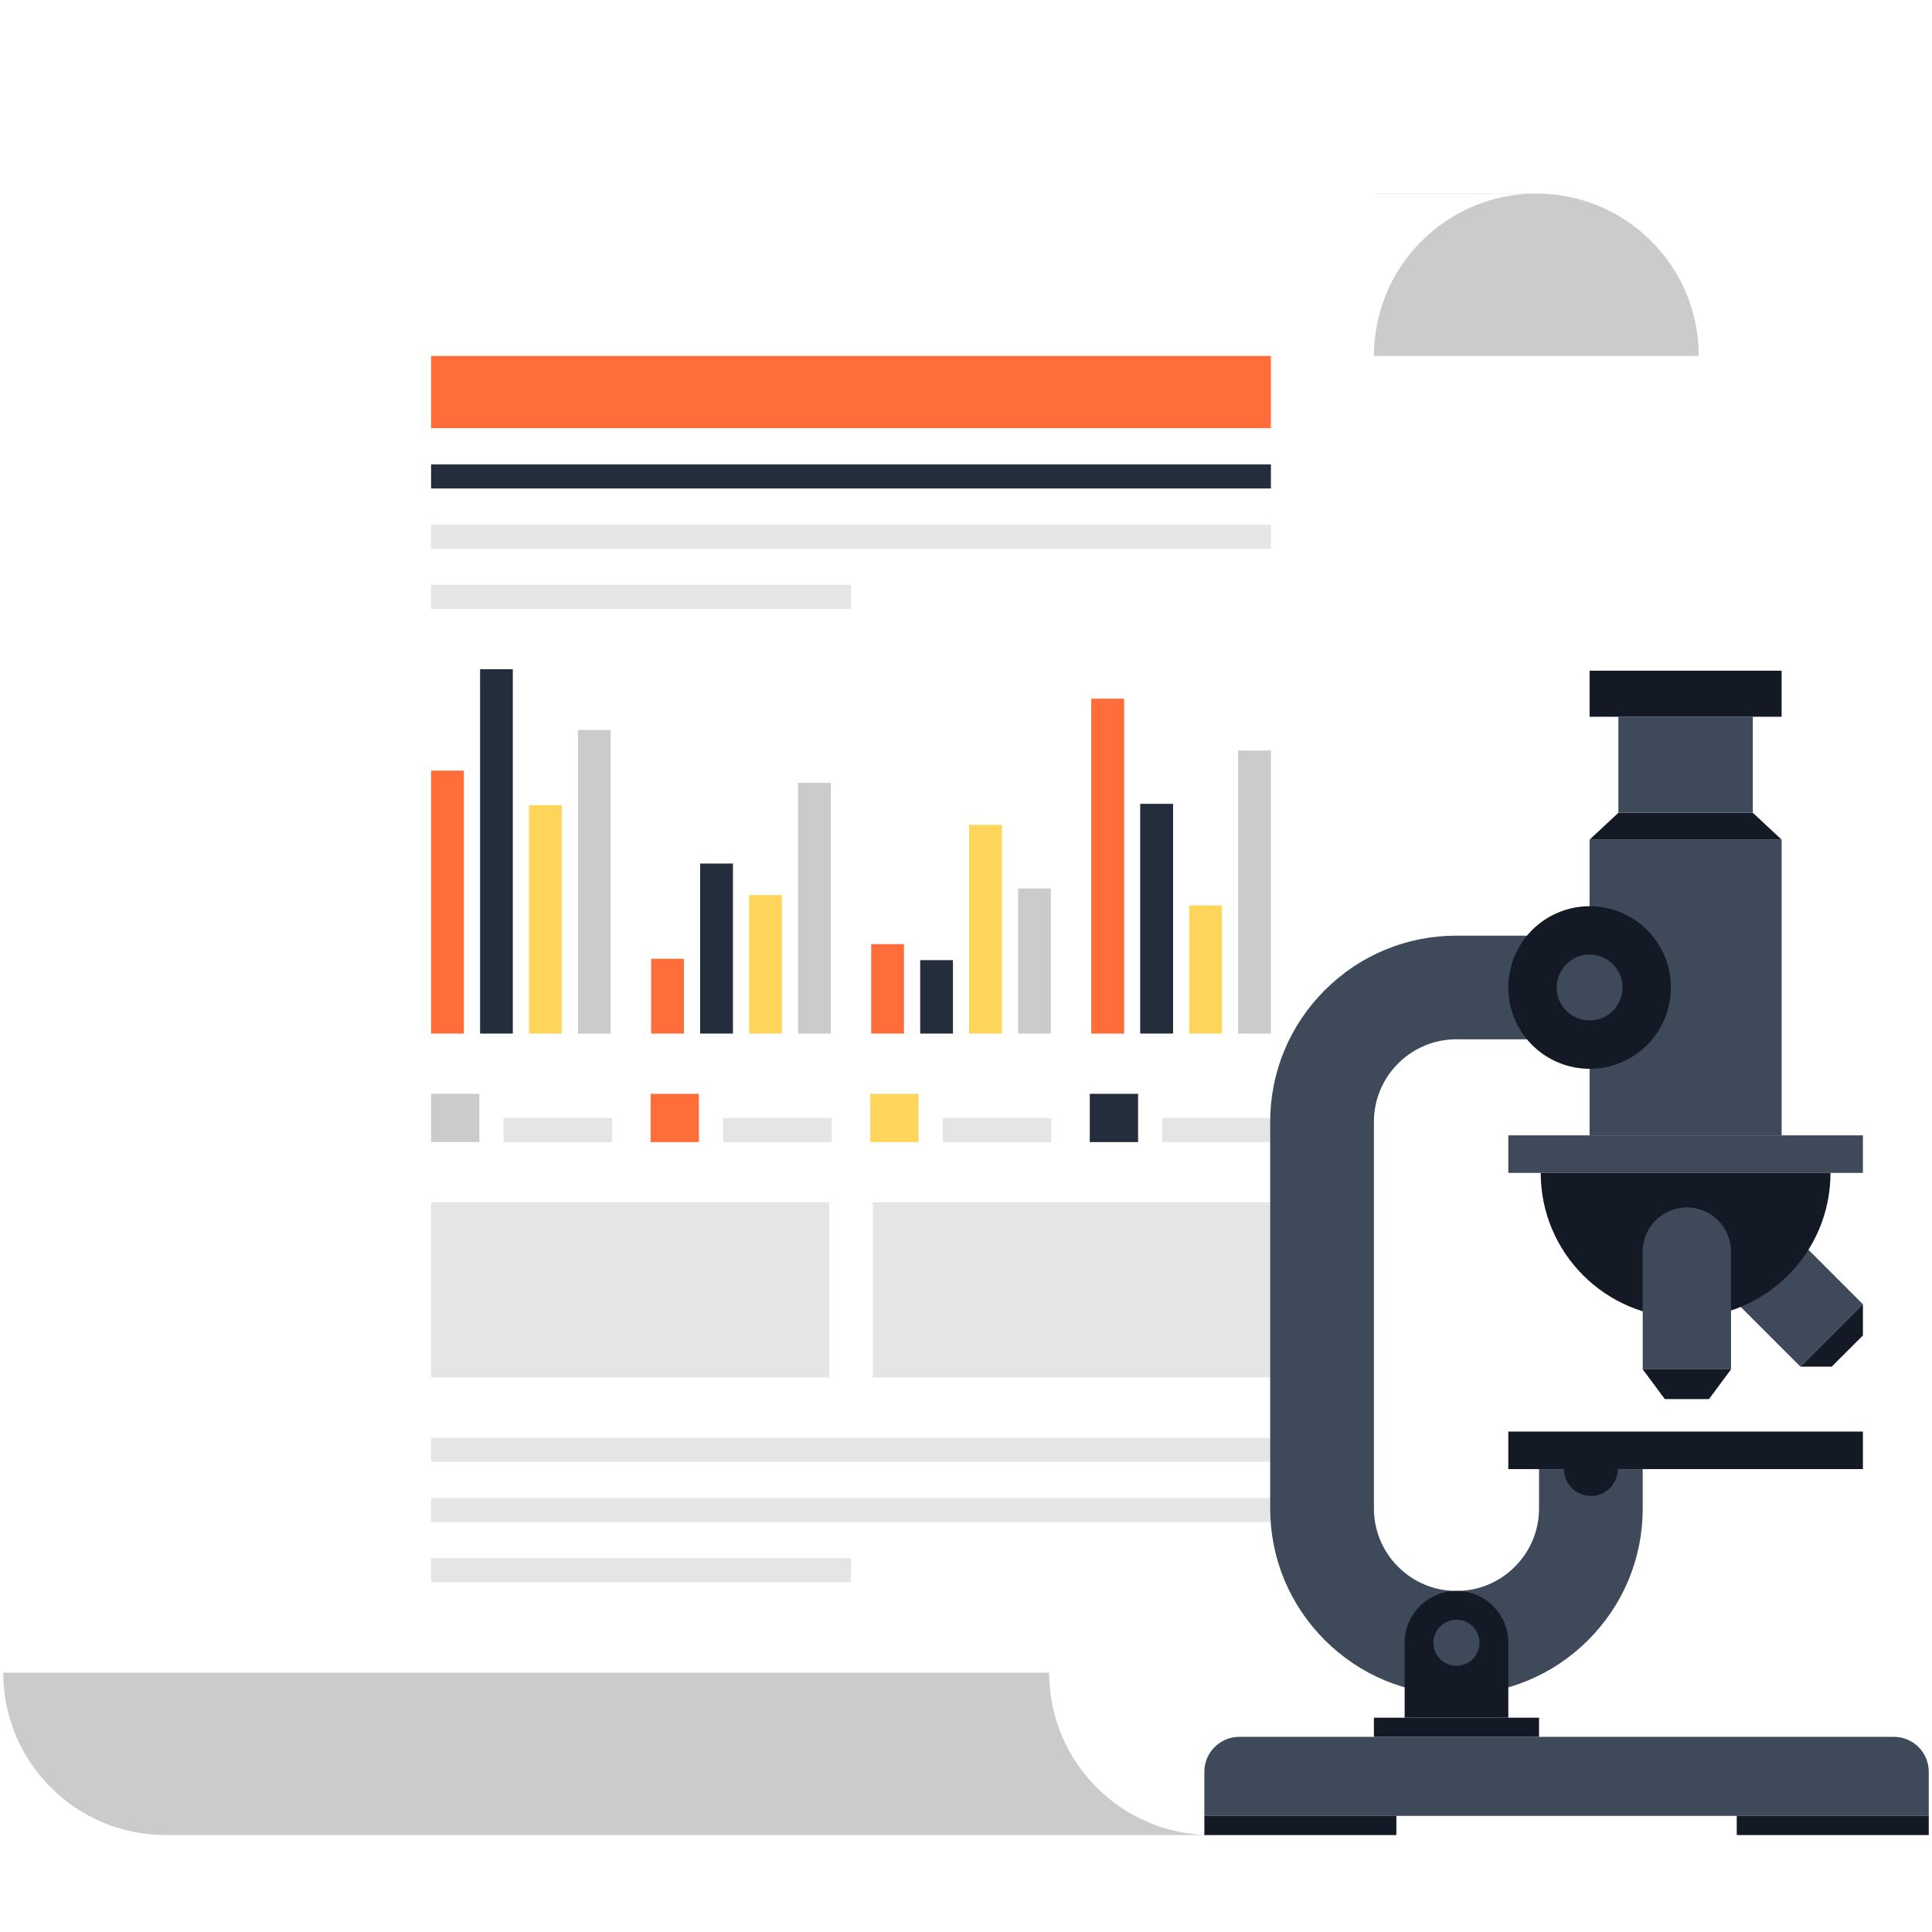 <svg xmlns="http://www.w3.org/2000/svg" xmlns:xlink="http://www.w3.org/1999/xlink" width="500" zoomAndPan="magnify" viewBox="0 0 375 375" height="500" preserveAspectRatio="xMidYMid meet" version="1.0"><defs><clipPath id="fc077386aa"><path d="M 266 37.5 L 330 37.5 L 330 70 L 266 70 Z M 266 37.5 " clip-rule="nonzero"/></clipPath><clipPath id="5f447fc525"><path d="M 63 37.5 L 299 37.5 L 299 356.25 L 63 356.25 Z M 63 37.5 " clip-rule="nonzero"/></clipPath><clipPath id="3aa3935a9f"><path d="M 0 324 L 236 324 L 236 356.25 L 0 356.25 Z M 0 324 " clip-rule="nonzero"/></clipPath><clipPath id="755c3d2880"><path d="M 233 352 L 272 352 L 272 356.25 L 233 356.25 Z M 233 352 " clip-rule="nonzero"/></clipPath><clipPath id="8c7d91c2c7"><path d="M 337 352 L 375 352 L 375 356.25 L 337 356.25 Z M 337 352 " clip-rule="nonzero"/></clipPath></defs><rect x="-37.5" width="450" fill="#ffffff" y="-37.5" height="450" fill-opacity="1"/><rect x="-37.5" width="450" fill="#ffffff" y="-37.5" height="450" fill-opacity="1"/><g clip-path="url(#fc077386aa)"><path fill="#cccbca" d="M 298.203 37.566 L 266.676 37.566 L 266.676 69.094 L 329.734 69.094 C 329.734 51.68 315.613 37.566 298.203 37.566 Z M 298.203 37.566 " fill-opacity="1" fill-rule="nonzero"/></g><g clip-path="url(#5f447fc525)"><path fill="#ffffff" d="M 298.207 37.566 C 280.797 37.566 266.676 51.68 266.676 69.094 L 266.676 324.656 C 266.676 342.07 252.559 356.184 235.145 356.184 L 63.68 356.184 L 63.68 69.094 C 63.68 51.684 77.801 37.566 95.211 37.566 Z M 298.207 37.566 " fill-opacity="1" fill-rule="nonzero"/></g><g clip-path="url(#3aa3935a9f)"><path fill="#cccbca" d="M 203.633 324.656 L 0.629 324.656 C 0.629 342.07 14.742 356.184 32.152 356.184 L 235.148 356.184 C 217.734 356.18 203.633 342.078 203.633 324.656 Z M 203.633 324.656 " fill-opacity="1" fill-rule="nonzero"/></g><path fill="#ff6d3b" d="M 83.672 149.574 L 90.039 149.574 L 90.039 200.617 L 83.672 200.617 Z M 83.672 149.574 " fill-opacity="1" fill-rule="nonzero"/><path fill="#242d3c" d="M 93.184 129.891 L 99.535 129.891 L 99.535 200.617 L 93.184 200.617 Z M 93.184 129.891 " fill-opacity="1" fill-rule="nonzero"/><path fill="#ffd55c" d="M 102.672 156.285 L 109.055 156.285 L 109.055 200.617 L 102.672 200.617 Z M 102.672 156.285 " fill-opacity="1" fill-rule="nonzero"/><path fill="#cccbca" d="M 112.176 141.68 L 118.539 141.68 L 118.539 200.617 L 112.176 200.617 Z M 112.176 141.68 " fill-opacity="1" fill-rule="nonzero"/><path fill="#ff6d3b" d="M 126.387 186.102 L 132.75 186.102 L 132.75 200.617 L 126.387 200.617 Z M 126.387 186.102 " fill-opacity="1" fill-rule="nonzero"/><path fill="#242d3c" d="M 135.898 167.613 L 142.262 167.613 L 142.262 200.617 L 135.898 200.617 Z M 135.898 167.613 " fill-opacity="1" fill-rule="nonzero"/><path fill="#ffd55c" d="M 145.387 173.738 L 151.766 173.738 L 151.766 200.617 L 145.387 200.617 Z M 145.387 173.738 " fill-opacity="1" fill-rule="nonzero"/><path fill="#cccbca" d="M 154.895 151.934 L 161.258 151.934 L 161.258 200.617 L 154.895 200.617 Z M 154.895 151.934 " fill-opacity="1" fill-rule="nonzero"/><path fill="#ff6d3b" d="M 169.098 183.254 L 175.465 183.254 L 175.465 200.617 L 169.098 200.617 Z M 169.098 183.254 " fill-opacity="1" fill-rule="nonzero"/><path fill="#242d3c" d="M 178.609 186.363 L 184.969 186.363 L 184.969 200.617 L 178.609 200.617 Z M 178.609 186.363 " fill-opacity="1" fill-rule="nonzero"/><path fill="#ffd55c" d="M 188.102 160.105 L 194.477 160.105 L 194.477 200.617 L 188.102 200.617 Z M 188.102 160.105 " fill-opacity="1" fill-rule="nonzero"/><path fill="#cccbca" d="M 197.613 172.457 L 203.965 172.457 L 203.965 200.617 L 197.613 200.617 Z M 197.613 172.457 " fill-opacity="1" fill-rule="nonzero"/><path fill="#ff6d3b" d="M 211.812 135.609 L 218.191 135.609 L 218.191 200.621 L 211.812 200.621 Z M 211.812 135.609 " fill-opacity="1" fill-rule="nonzero"/><path fill="#242d3c" d="M 221.312 156.027 L 227.695 156.027 L 227.695 200.617 L 221.312 200.617 Z M 221.312 156.027 " fill-opacity="1" fill-rule="nonzero"/><path fill="#ffd55c" d="M 230.824 175.738 L 237.18 175.738 L 237.18 200.617 L 230.824 200.617 Z M 230.824 175.738 " fill-opacity="1" fill-rule="nonzero"/><path fill="#cccbca" d="M 240.324 145.684 L 246.684 145.684 L 246.684 200.617 L 240.324 200.617 Z M 240.324 145.684 " fill-opacity="1" fill-rule="nonzero"/><path fill="#e6e5e5" d="M 83.672 279.055 L 246.684 279.055 L 246.684 283.727 L 83.672 283.727 Z M 83.672 279.055 " fill-opacity="1" fill-rule="nonzero"/><path fill="#e6e5e5" d="M 83.672 290.746 L 246.684 290.746 L 246.684 295.43 L 83.672 295.43 Z M 83.672 290.746 " fill-opacity="1" fill-rule="nonzero"/><path fill="#e6e5e5" d="M 83.672 302.43 L 165.176 302.43 L 165.176 307.117 L 83.672 307.117 Z M 83.672 302.43 " fill-opacity="1" fill-rule="nonzero"/><path fill="#242d3c" d="M 83.672 90.137 L 246.684 90.137 L 246.684 94.812 L 83.672 94.812 Z M 83.672 90.137 " fill-opacity="1" fill-rule="nonzero"/><path fill="#ff6d3b" d="M 83.672 69.094 L 246.684 69.094 L 246.684 83.113 L 83.672 83.113 Z M 83.672 69.094 " fill-opacity="1" fill-rule="nonzero"/><path fill="#e6e5e5" d="M 83.672 101.828 L 246.684 101.828 L 246.684 106.508 L 83.672 106.508 Z M 83.672 101.828 " fill-opacity="1" fill-rule="nonzero"/><path fill="#e6e5e5" d="M 83.672 113.516 L 165.176 113.516 L 165.176 118.199 L 83.672 118.199 Z M 83.672 113.516 " fill-opacity="1" fill-rule="nonzero"/><path fill="#e6e5e5" d="M 83.672 233.375 L 160.945 233.375 L 160.945 267.359 L 83.672 267.359 Z M 83.672 233.375 " fill-opacity="1" fill-rule="nonzero"/><path fill="#e6e5e5" d="M 169.406 233.375 L 246.684 233.375 L 246.684 267.359 L 169.406 267.359 Z M 169.406 233.375 " fill-opacity="1" fill-rule="nonzero"/><path fill="#cccbca" d="M 83.672 212.312 L 93.043 212.312 L 93.043 221.68 L 83.672 221.68 Z M 83.672 212.312 " fill-opacity="1" fill-rule="nonzero"/><path fill="#e6e5e5" d="M 97.727 217 L 118.82 217 L 118.82 221.684 L 97.727 221.684 Z M 97.727 217 " fill-opacity="1" fill-rule="nonzero"/><path fill="#ff6d3b" d="M 126.285 212.312 L 135.66 212.312 L 135.66 221.68 L 126.285 221.68 Z M 126.285 212.312 " fill-opacity="1" fill-rule="nonzero"/><path fill="#e6e5e5" d="M 140.344 216.996 L 161.441 216.996 L 161.441 221.68 L 140.344 221.68 Z M 140.344 216.996 " fill-opacity="1" fill-rule="nonzero"/><path fill="#ffd55c" d="M 168.91 212.312 L 178.281 212.312 L 178.281 221.68 L 168.91 221.68 Z M 168.91 212.312 " fill-opacity="1" fill-rule="nonzero"/><path fill="#e6e5e5" d="M 182.965 217 L 204.066 217 L 204.066 221.684 L 182.965 221.684 Z M 182.965 217 " fill-opacity="1" fill-rule="nonzero"/><path fill="#242d3c" d="M 211.527 212.312 L 220.902 212.312 L 220.902 221.68 L 211.527 221.68 Z M 211.527 212.312 " fill-opacity="1" fill-rule="nonzero"/><path fill="#e6e5e5" d="M 225.586 217 L 246.684 217 L 246.684 221.684 L 225.586 221.684 Z M 225.586 217 " fill-opacity="1" fill-rule="nonzero"/><path fill="#3e4959" d="M 298.727 285.148 L 298.727 292.77 C 298.727 297.051 297.059 301.074 294.031 304.098 C 291.008 307.129 286.977 308.797 282.703 308.797 C 278.418 308.797 274.395 307.129 271.363 304.098 C 268.344 301.074 266.676 297.051 266.676 292.77 L 266.676 217.762 C 266.676 213.48 268.344 209.453 271.363 206.43 C 274.395 203.402 278.418 201.727 282.703 201.727 L 308.539 201.727 L 308.539 181.609 L 282.703 181.609 C 273.043 181.609 263.961 185.375 257.137 192.195 C 250.309 199.031 246.543 208.109 246.543 217.762 L 246.543 292.773 C 246.543 302.43 250.309 311.512 257.137 318.34 C 263.965 325.164 273.043 328.926 282.703 328.926 C 292.355 328.926 301.434 325.168 308.262 318.34 C 315.09 311.512 318.852 302.43 318.852 292.773 L 318.852 285.156 L 298.727 285.156 Z M 298.727 285.148 " fill-opacity="1" fill-rule="nonzero"/><path fill="#3e4959" d="M 308.539 162.977 L 345.812 162.977 L 345.812 220.371 L 308.539 220.371 Z M 308.539 162.977 " fill-opacity="1" fill-rule="nonzero"/><path fill="#131a26" d="M 340.219 157.758 L 314.129 157.758 L 308.539 162.977 L 345.812 162.977 Z M 340.219 157.758 " fill-opacity="1" fill-rule="nonzero"/><path fill="#3e4959" d="M 314.129 139.117 L 340.219 139.117 L 340.219 157.754 L 314.129 157.754 Z M 314.129 139.117 " fill-opacity="1" fill-rule="nonzero"/><path fill="#131a26" d="M 308.539 130.18 L 345.812 130.18 L 345.812 139.121 L 308.539 139.121 Z M 308.539 130.18 " fill-opacity="1" fill-rule="nonzero"/><path fill="#3e4959" d="M 361.586 253.148 L 349.469 265.27 L 333.312 249.113 C 331.762 247.559 330.805 245.422 330.797 243.051 C 330.805 240.688 331.762 238.543 333.312 236.992 C 334.863 235.441 337.008 234.48 339.375 234.48 C 341.734 234.48 343.879 235.441 345.438 236.992 Z M 361.586 253.148 " fill-opacity="1" fill-rule="nonzero"/><path fill="#131a26" d="M 361.59 259.211 L 355.523 265.27 L 349.469 265.27 L 361.59 253.148 Z M 361.59 259.211 " fill-opacity="1" fill-rule="nonzero"/><path fill="#3e4959" d="M 292.762 220.371 L 361.59 220.371 L 361.59 227.656 L 292.762 227.656 Z M 292.762 220.371 " fill-opacity="1" fill-rule="nonzero"/><path fill="#131a26" d="M 299.051 227.652 C 299.051 243.184 311.648 255.777 327.18 255.777 C 342.707 255.777 355.297 243.184 355.297 227.652 Z M 299.051 227.652 " fill-opacity="1" fill-rule="nonzero"/><path fill="#3e4959" d="M 335.992 265.785 L 318.852 265.785 L 318.852 242.938 C 318.852 240.746 319.688 238.543 321.359 236.875 C 323.039 235.203 325.223 234.363 327.418 234.363 C 329.613 234.363 331.809 235.203 333.488 236.875 C 335.156 238.551 335.992 240.746 335.992 242.938 Z M 335.992 265.785 " fill-opacity="1" fill-rule="nonzero"/><path fill="#131a26" d="M 331.715 271.562 L 323.141 271.562 L 318.852 265.785 L 335.992 265.785 Z M 331.715 271.562 " fill-opacity="1" fill-rule="nonzero"/><path fill="#131a26" d="M 324.32 191.676 C 324.32 192.711 324.223 193.738 324.02 194.754 C 323.816 195.77 323.516 196.758 323.121 197.715 C 322.723 198.672 322.238 199.578 321.664 200.441 C 321.086 201.305 320.434 202.102 319.699 202.832 C 318.969 203.566 318.172 204.219 317.309 204.797 C 316.449 205.371 315.539 205.855 314.582 206.254 C 313.625 206.648 312.637 206.949 311.621 207.152 C 310.605 207.355 309.578 207.453 308.543 207.453 C 307.508 207.453 306.48 207.355 305.465 207.152 C 304.449 206.949 303.461 206.648 302.504 206.254 C 301.547 205.855 300.637 205.371 299.773 204.797 C 298.914 204.219 298.117 203.566 297.383 202.832 C 296.652 202.102 295.996 201.305 295.422 200.441 C 294.848 199.578 294.359 198.672 293.965 197.715 C 293.566 196.758 293.266 195.77 293.066 194.754 C 292.863 193.738 292.762 192.711 292.762 191.676 C 292.762 190.637 292.863 189.613 293.066 188.598 C 293.266 187.578 293.566 186.594 293.965 185.637 C 294.359 184.68 294.848 183.77 295.422 182.906 C 295.996 182.047 296.652 181.25 297.383 180.516 C 298.117 179.785 298.914 179.129 299.773 178.555 C 300.637 177.977 301.547 177.492 302.504 177.098 C 303.461 176.699 304.449 176.398 305.465 176.199 C 306.48 175.996 307.508 175.895 308.543 175.895 C 309.578 175.895 310.605 175.996 311.621 176.199 C 312.637 176.398 313.625 176.699 314.582 177.098 C 315.539 177.492 316.449 177.977 317.309 178.555 C 318.172 179.129 318.969 179.785 319.699 180.516 C 320.434 181.25 321.086 182.047 321.664 182.906 C 322.238 183.77 322.723 184.68 323.121 185.637 C 323.516 186.594 323.816 187.578 324.02 188.598 C 324.223 189.613 324.32 190.637 324.32 191.676 Z M 324.32 191.676 " fill-opacity="1" fill-rule="nonzero"/><path fill="#3e4959" d="M 314.934 191.676 C 314.934 192.094 314.891 192.512 314.809 192.922 C 314.73 193.332 314.605 193.734 314.445 194.121 C 314.285 194.508 314.09 194.875 313.855 195.227 C 313.621 195.574 313.359 195.898 313.062 196.195 C 312.766 196.492 312.441 196.754 312.094 196.988 C 311.742 197.223 311.375 197.418 310.988 197.578 C 310.602 197.738 310.199 197.859 309.789 197.941 C 309.379 198.023 308.961 198.066 308.543 198.066 C 308.121 198.066 307.707 198.023 307.297 197.941 C 306.883 197.859 306.484 197.738 306.098 197.578 C 305.707 197.418 305.34 197.223 304.992 196.988 C 304.645 196.754 304.32 196.492 304.023 196.195 C 303.727 195.898 303.461 195.574 303.227 195.227 C 302.996 194.875 302.797 194.508 302.637 194.121 C 302.477 193.734 302.355 193.332 302.273 192.922 C 302.191 192.512 302.152 192.094 302.152 191.676 C 302.152 191.254 302.191 190.84 302.273 190.43 C 302.355 190.016 302.477 189.617 302.637 189.23 C 302.797 188.84 302.996 188.473 303.227 188.125 C 303.461 187.773 303.727 187.453 304.023 187.156 C 304.32 186.859 304.645 186.594 304.992 186.359 C 305.34 186.129 305.707 185.93 306.098 185.77 C 306.484 185.609 306.883 185.488 307.297 185.406 C 307.707 185.324 308.121 185.285 308.543 185.285 C 308.961 185.285 309.379 185.324 309.789 185.406 C 310.199 185.488 310.602 185.609 310.988 185.77 C 311.375 185.93 311.742 186.129 312.094 186.359 C 312.441 186.594 312.766 186.859 313.062 187.156 C 313.359 187.453 313.621 187.773 313.855 188.125 C 314.09 188.473 314.285 188.84 314.445 189.23 C 314.605 189.617 314.73 190.016 314.809 190.43 C 314.891 190.84 314.934 191.254 314.934 191.676 Z M 314.934 191.676 " fill-opacity="1" fill-rule="nonzero"/><path fill="#131a26" d="M 292.762 277.867 L 361.59 277.867 L 361.59 285.152 L 292.762 285.152 Z M 292.762 277.867 " fill-opacity="1" fill-rule="nonzero"/><path fill="#131a26" d="M 314.008 285.152 C 314.008 285.492 313.973 285.832 313.906 286.168 C 313.84 286.504 313.742 286.832 313.609 287.148 C 313.48 287.465 313.316 287.766 313.129 288.047 C 312.938 288.332 312.723 288.598 312.48 288.84 C 312.238 289.082 311.973 289.297 311.688 289.488 C 311.402 289.68 311.102 289.84 310.785 289.969 C 310.469 290.102 310.145 290.199 309.809 290.266 C 309.473 290.332 309.133 290.367 308.789 290.367 C 308.449 290.367 308.109 290.332 307.773 290.266 C 307.438 290.199 307.109 290.102 306.793 289.969 C 306.477 289.84 306.176 289.68 305.891 289.488 C 305.609 289.297 305.344 289.082 305.102 288.84 C 304.859 288.598 304.645 288.332 304.453 288.047 C 304.262 287.766 304.102 287.465 303.973 287.148 C 303.84 286.832 303.742 286.504 303.676 286.168 C 303.609 285.832 303.574 285.492 303.574 285.152 C 303.574 284.809 303.609 284.469 303.676 284.133 C 303.742 283.797 303.84 283.473 303.973 283.156 C 304.102 282.836 304.262 282.539 304.453 282.254 C 304.645 281.969 304.859 281.703 305.102 281.461 C 305.344 281.219 305.609 281.004 305.891 280.812 C 306.176 280.621 306.477 280.461 306.793 280.332 C 307.109 280.199 307.438 280.102 307.773 280.035 C 308.109 279.969 308.449 279.934 308.789 279.934 C 309.133 279.934 309.473 279.969 309.809 280.035 C 310.145 280.102 310.469 280.199 310.785 280.332 C 311.102 280.461 311.402 280.621 311.688 280.812 C 311.973 281.004 312.238 281.219 312.48 281.461 C 312.723 281.703 312.938 281.969 313.129 282.254 C 313.316 282.539 313.48 282.836 313.609 283.156 C 313.742 283.473 313.84 283.797 313.906 284.133 C 313.973 284.469 314.008 284.809 314.008 285.152 Z M 314.008 285.152 " fill-opacity="1" fill-rule="nonzero"/><path fill="#131a26" d="M 292.762 333.402 L 272.641 333.402 L 272.641 318.863 C 272.641 316.293 273.621 313.719 275.59 311.746 C 277.555 309.789 280.125 308.805 282.707 308.805 C 285.281 308.805 287.855 309.781 289.816 311.746 C 291.789 313.719 292.766 316.293 292.766 318.863 L 292.766 333.402 Z M 292.762 333.402 " fill-opacity="1" fill-rule="nonzero"/><path fill="#3e4959" d="M 287.172 318.859 C 287.172 319.152 287.145 319.445 287.086 319.734 C 287.027 320.02 286.945 320.301 286.832 320.57 C 286.719 320.844 286.582 321.102 286.418 321.344 C 286.254 321.59 286.07 321.816 285.863 322.023 C 285.652 322.23 285.43 322.418 285.184 322.578 C 284.938 322.742 284.68 322.879 284.41 322.992 C 284.137 323.105 283.859 323.191 283.57 323.246 C 283.281 323.305 282.992 323.332 282.699 323.332 C 282.402 323.332 282.113 323.305 281.824 323.246 C 281.535 323.191 281.258 323.105 280.984 322.992 C 280.715 322.879 280.457 322.742 280.211 322.578 C 279.969 322.418 279.742 322.23 279.535 322.023 C 279.328 321.816 279.141 321.59 278.977 321.344 C 278.812 321.102 278.676 320.844 278.562 320.57 C 278.453 320.301 278.367 320.02 278.309 319.734 C 278.254 319.445 278.223 319.152 278.223 318.859 C 278.223 318.566 278.254 318.273 278.309 317.988 C 278.367 317.699 278.453 317.418 278.562 317.148 C 278.676 316.875 278.812 316.617 278.977 316.375 C 279.141 316.129 279.328 315.902 279.535 315.695 C 279.742 315.488 279.969 315.301 280.211 315.141 C 280.457 314.977 280.715 314.84 280.984 314.727 C 281.258 314.613 281.535 314.527 281.824 314.473 C 282.113 314.414 282.402 314.387 282.699 314.387 C 282.992 314.387 283.281 314.414 283.57 314.473 C 283.859 314.527 284.137 314.613 284.41 314.727 C 284.68 314.84 284.938 314.977 285.184 315.141 C 285.43 315.301 285.652 315.488 285.863 315.695 C 286.07 315.902 286.254 316.129 286.418 316.375 C 286.582 316.617 286.719 316.875 286.832 317.148 C 286.945 317.418 287.027 317.699 287.086 317.988 C 287.145 318.273 287.172 318.566 287.172 318.859 Z M 287.172 318.859 " fill-opacity="1" fill-rule="nonzero"/><path fill="#131a26" d="M 266.676 333.402 L 298.727 333.402 L 298.727 337.129 L 266.676 337.129 Z M 266.676 333.402 " fill-opacity="1" fill-rule="nonzero"/><path fill="#3e4959" d="M 240.543 337.121 C 238.809 337.121 237.07 337.785 235.75 339.109 C 234.426 340.434 233.762 342.168 233.762 343.902 L 233.762 352.457 L 374.371 352.457 L 374.371 343.902 C 374.371 342.168 373.715 340.434 372.387 339.109 C 371.066 337.785 369.328 337.121 367.594 337.121 Z M 240.543 337.121 " fill-opacity="1" fill-rule="nonzero"/><g clip-path="url(#755c3d2880)"><path fill="#131a26" d="M 233.762 352.457 L 271.035 352.457 L 271.035 356.184 L 233.762 356.184 Z M 233.762 352.457 " fill-opacity="1" fill-rule="nonzero"/></g><g clip-path="url(#8c7d91c2c7)"><path fill="#131a26" d="M 337.102 352.457 L 374.371 352.457 L 374.371 356.184 L 337.102 356.184 Z M 337.102 352.457 " fill-opacity="1" fill-rule="nonzero"/></g></svg>